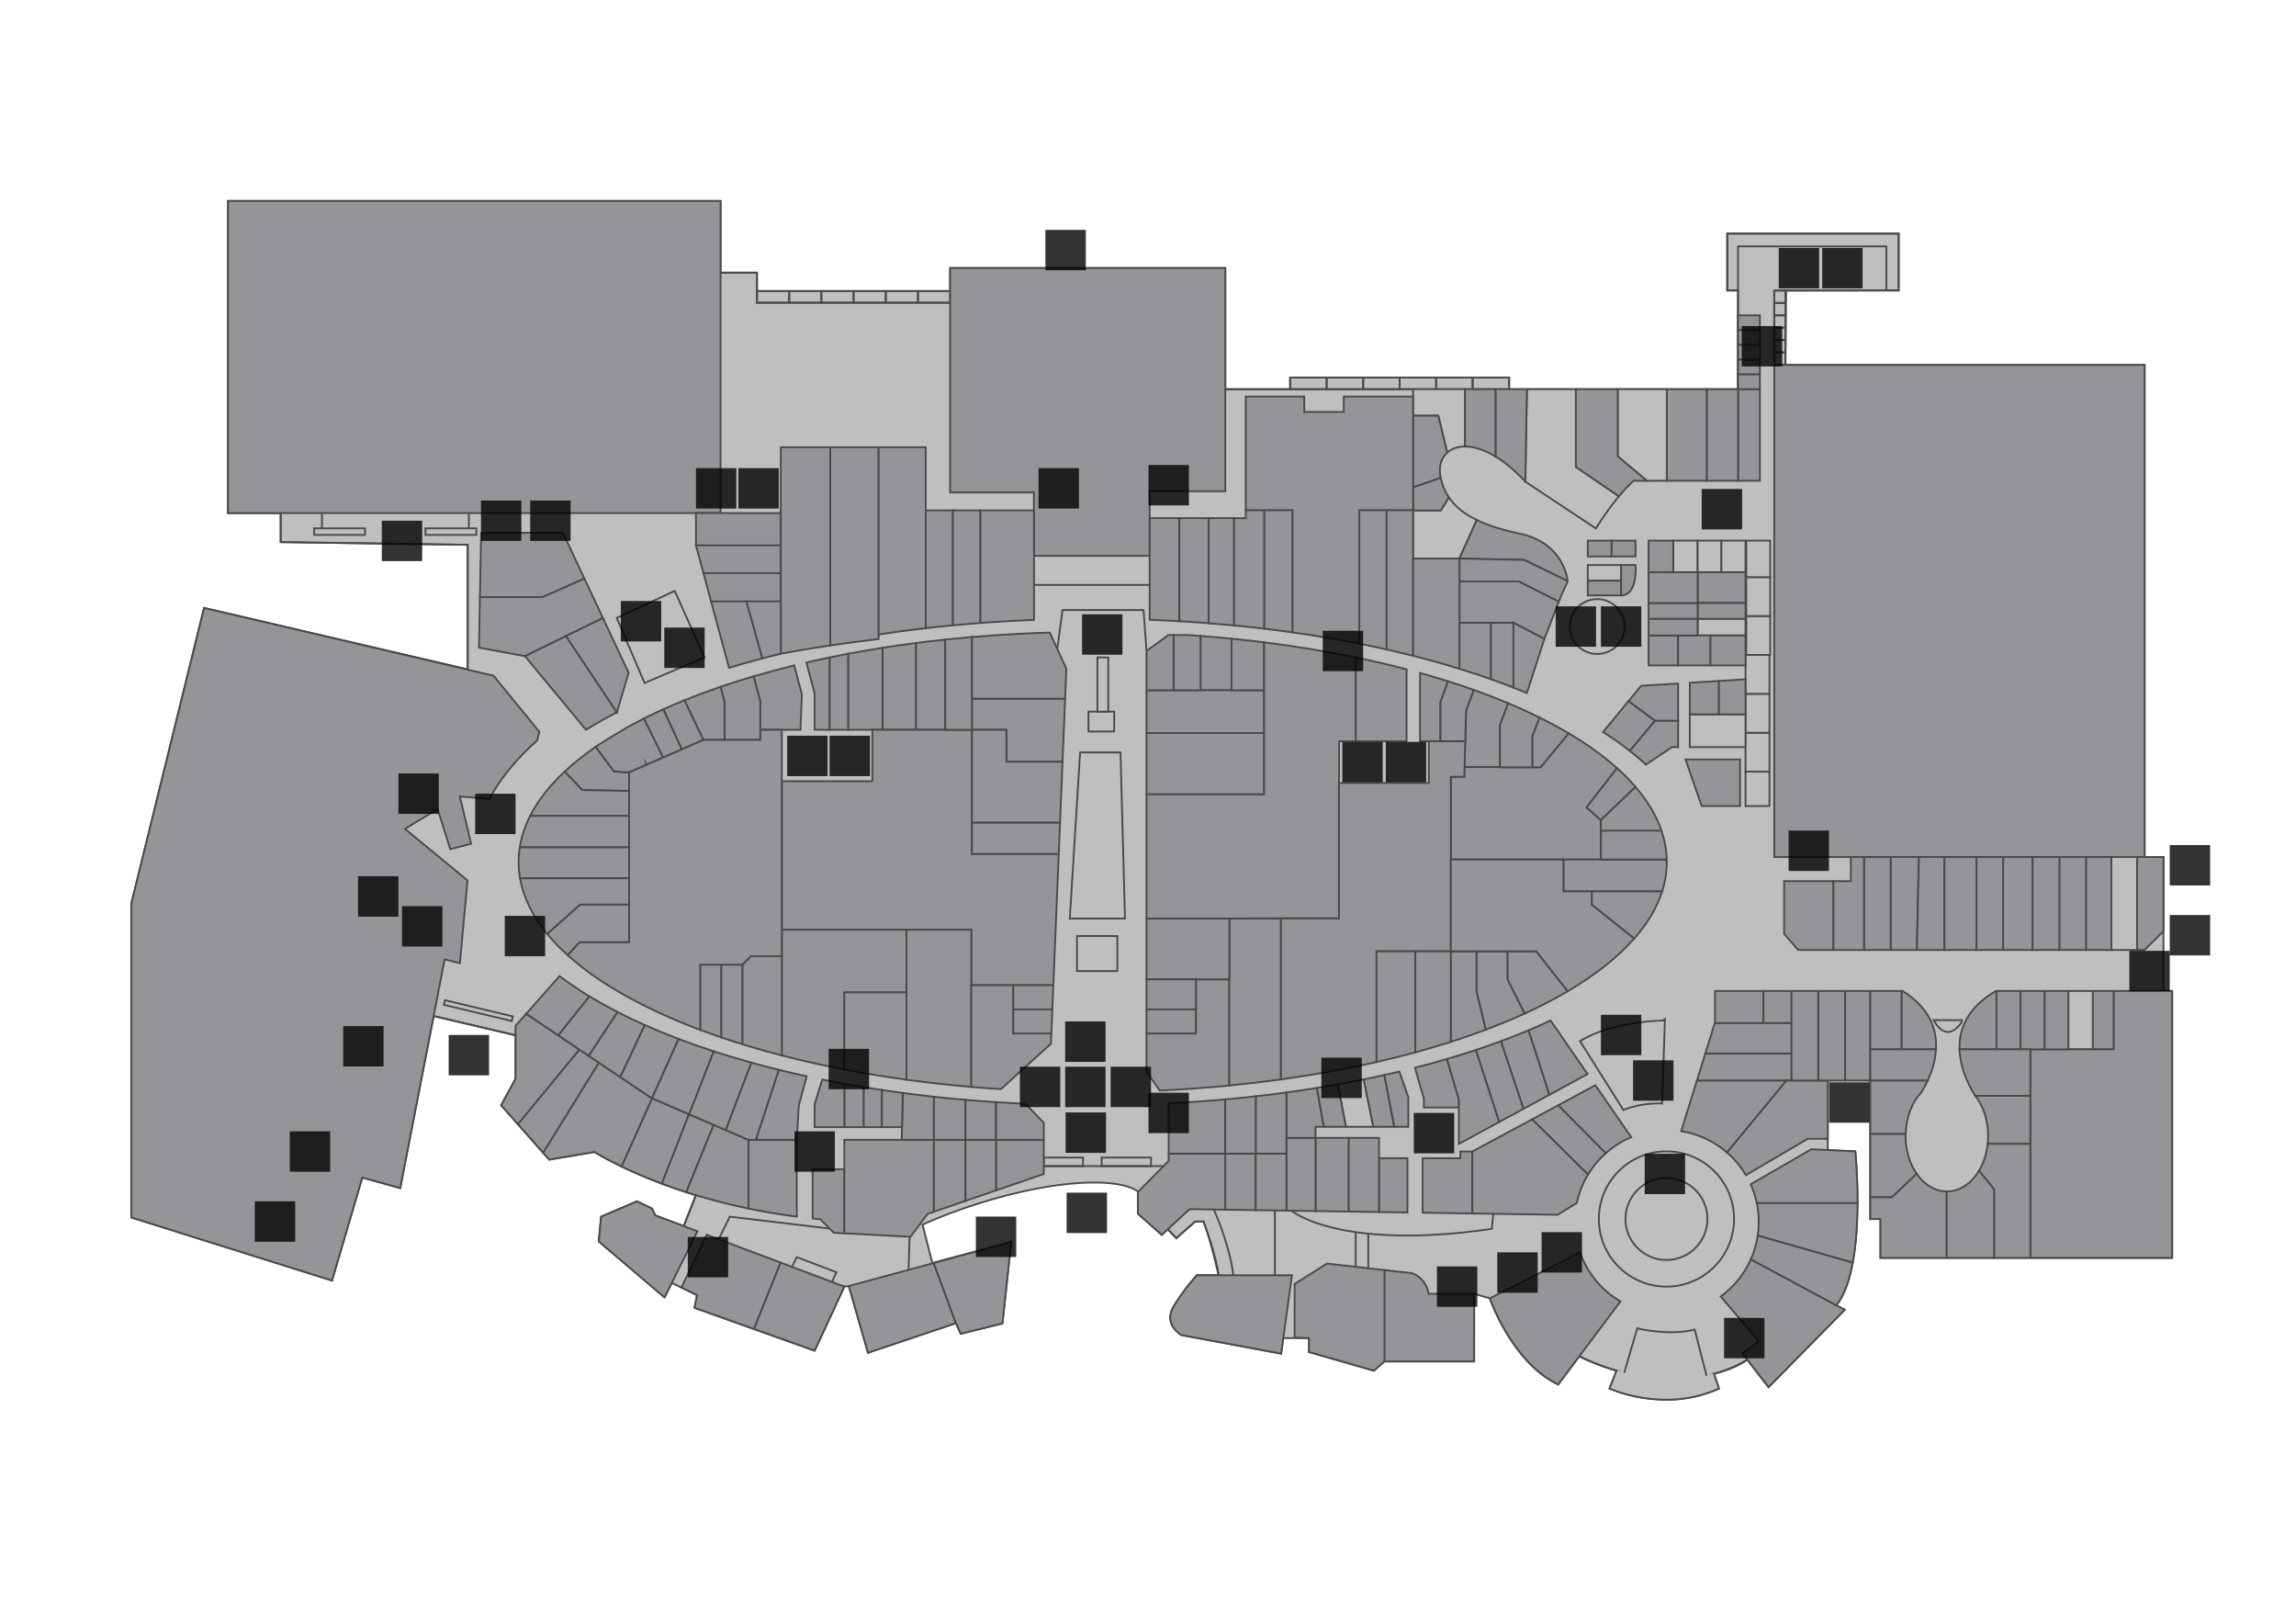 <?xml version="1.0" encoding="utf-8"?>
<!-- Generator: Adobe Illustrator 16.0.0, SVG Export Plug-In . SVG Version: 6.00 Build 0)  -->
<!DOCTYPE svg PUBLIC "-//W3C//DTD SVG 1.1//EN" "http://www.w3.org/Graphics/SVG/1.1/DTD/svg11.dtd">
<svg version="1.1" id="Layer_1" xmlns="http://www.w3.org/2000/svg" xmlns:xlink="http://www.w3.org/1999/xlink" x="0px" y="0px"
	 width="841.891px" height="595.281px" viewBox="0 0 841.891 595.281" enable-background="new 0 0 841.891 595.281"
	 xml:space="preserve">
<g id="background">
</g>
<g id="etc">
	<path fill="#BFBFBF" stroke="#494949" stroke-width="0.658" stroke-miterlimit="10" d="M793.299,363.307V314.21h-6.91V133.8
		H654.685l0.262-27.263l41.264-0.055V85.638h-62.86v20.844h3.949l-0.001,36.204h-83.925v-4.279h-80.306v4.279h-23.773V98.254h-100.9
		v8.448H277.57v-6.747h-13.356V73.681H83.609v114.423h19.309v10.641l68.565,0.987v45.652l-96.65-22.503l-26.658,108.28V446.35
		l73.559,23.121l11.106-37.767l13.905,3.867L159,372.5l30.036,7.063v15.94l-5.267,9.709l6.156,6.964l9.215,10.418l0,0v0.001
		l2.236,2.531l16.621-2.798c0,0,3.43,2.212,9.896,5.332c3.869,1.865,8.813,4.054,14.793,6.296c2.769,1.038,5.754,2.088,8.95,3.118
		l0,0l0,0h0.001c1.143,0.369,2.322,0.731,3.518,1.098l0.008,0.006l-4.464,11.336l-10.431-3.929l-1.186-2.5l-5.51-2.664
		l-13.165,5.636l-0.85,9.073l24.18,20.438l2.593-5.231l9.267,4.485l-0.931,4.642l44.045,15.707l10.888-23.476l1.646-0.222
		l7.021,24.468l32.253-10.86l1.757,3.894l15.304-3.782l3.209-29.867l-28.92,7.713l-3.58-14.049
		c12.098-5.571,34.487-13.182,54.32-15.03s24.612,2.893,24.612,2.893v8.079l8.774,7.786l2.196-2.026l3.15,3.233l6.905-6.088h3.05
		c2.797,7.192,5.516,19.694,5.516,19.694h-7.928c0,0-4.111,4.274-8.395,11.188c-4.277,6.909,2.742,10.75,2.742,10.75l14.15,2.635
		l0.001,0.003l0,0l0,0l22.383,4.166l0.781-5.701h9.42v5.101l23.807,6.845l3.84-3.388h32.912V474.33l5.76,1.646
		c0,0,0,0.388,0.755,1.978c2.345,5.797,10.235,22.842,24.303,29.621l7.742-10.328c4.752,2.313,9.313,4.024,13.661,5.282
		l-2.577,6.523c0,0,19.967,9.217,40.125,0l-1.816-5.384l0,0c8.419-2.047,12.208-5.173,12.211-5.175l7.791,10.062l27.92-28.356
		l-3.041-1.636c2.947-3.715,4.818-9.354,5.992-15.646h-0.001c1.309-7.04,1.729-14.894,1.761-21.826v-0.002
		c0.045-10.569-0.813-18.979-0.813-18.979l-10.092-0.482l-0.003-25.482h15.578v50.762h3.729v14.263H796.48v-97.856L793.299,363.307z
		"/>
	<circle fill="#BFBFBF" stroke="#494949" stroke-width="0.658" stroke-miterlimit="10" cx="611.052" cy="446.902" r="24.793"/>
	<circle fill="#BFBFBF" stroke="#494949" stroke-width="0.658" stroke-miterlimit="10" cx="611.052" cy="446.903" r="15.029"/>
	<path fill="#BFBFBF" stroke="#494949" stroke-width="0.658" stroke-miterlimit="10" d="M579.37,381.701l15.883,25.238
		c0,0,5.988-2.715,14.229-2.385l0.994-30.423C610.474,374.136,591.302,374.148,579.37,381.701z"/>
	<circle fill="#BFBFBF" stroke="#494949" stroke-width="0.658" stroke-miterlimit="10" cx="585.657" cy="229.701" r="10.062"/>
	<path fill="none" stroke="#494949" stroke-width="0.658" stroke-miterlimit="10" d="M579.094,497.24
		c0,0,33.51,17.953,61.604,1.252"/>
	<path fill="#BFBFBF" stroke="#494949" stroke-width="0.658" stroke-miterlimit="10" d="M592.76,502.511l-2.582,6.539
		c0,0,19.967,9.217,40.125,0l-1.816-5.384"/>
	<path fill="#BFBFBF" stroke="#494949" stroke-width="0.658" stroke-miterlimit="10" d="M595.566,503.269l4.783-16.271
		c0,0,11.563,2.879,21.063,0.451l4.339,16.888"/>
	<path fill="none" stroke="#494949" stroke-width="0.658" stroke-miterlimit="10" d="M473.724,443.997
		c0,0,17.664,14.645,73.285,6.522l0.547-5.521"/>
	
		<line fill="none" stroke="#494949" stroke-width="0.658" stroke-miterlimit="10" x1="497.109" y1="451.72" x2="497.109" y2="464.435"/>
	
		<line fill="none" stroke="#494949" stroke-width="0.658" stroke-miterlimit="10" x1="501.71" y1="452.288" x2="501.71" y2="464.956"/>
	
		<line fill="none" stroke="#494949" stroke-width="0.658" stroke-miterlimit="10" x1="467.47" y1="443.763" x2="467.47" y2="467.527"/>
	<path fill="none" stroke="#494949" stroke-width="0.658" stroke-miterlimit="10" d="M428.197,450.685l3.15,3.235l6.906-6.088
		h3.049c0,0,4.938,13.058,5.516,19.693"/>
	<path fill="none" stroke="#494949" stroke-width="0.658" stroke-miterlimit="10" d="M445.092,443.419
		c0,0,5.842,12.945,7.156,24.107"/>
	
		<line fill="none" stroke="#494949" stroke-width="0.658" stroke-miterlimit="10" x1="382.723" y1="427.511" x2="427.01" y2="427.511"/>
	
		<rect x="382.723" y="424.385" fill="none" stroke="#494949" stroke-width="0.658" stroke-miterlimit="10" width="14.397" height="3.127"/>
	
		<rect x="403.95" y="424.385" fill="none" stroke="#494949" stroke-width="0.658" stroke-miterlimit="10" width="18.103" height="3.127"/>
	
		<line fill="none" stroke="#494949" stroke-width="0.658" stroke-miterlimit="10" x1="333.156" y1="465.533" x2="333.517" y2="453.41"/>
	<polyline fill="none" stroke="#494949" stroke-width="0.658" stroke-miterlimit="10" points="290.419,464.47 292.16,460.888 
		306.696,466.429 305.061,469.986 	"/>
	<polyline fill="none" stroke="#494949" stroke-width="0.658" stroke-miterlimit="10" points="263.51,454.335 267.613,446.056 
		304.157,450.398 	"/>
	
		<line fill="none" stroke="#494949" stroke-width="0.658" stroke-miterlimit="10" x1="250.702" y1="449.513" x2="255.166" y2="438.177"/>
	
		<line fill="none" stroke="#494949" stroke-width="0.658" stroke-miterlimit="10" x1="159" y1="372.503" x2="189.036" y2="379.563"/>
	
		<rect x="162.642" y="369.752" transform="matrix(-0.973 -0.232 0.232 -0.973 260.121 771.824)" fill="none" stroke="#494949" stroke-width="0.658" stroke-miterlimit="10" width="25.569" height="1.742"/>
	<polygon fill="#BFBFBF" stroke="#494949" stroke-width="0.658" stroke-miterlimit="10" points="226.145,226.574 236.36,250.392 
		258.314,241.021 247.419,216.627 	"/>
	<polyline fill="none" stroke="#494949" stroke-width="0.658" stroke-miterlimit="10" points="102.917,188.104 102.917,198.745 
		171.483,199.732 171.483,245.385 	"/>
	
		<rect x="115.204" y="193.699" fill="none" stroke="#494949" stroke-width="0.658" stroke-miterlimit="10" width="18.649" height="2.414"/>
	
		<rect x="156.015" y="193.699" fill="none" stroke="#494949" stroke-width="0.658" stroke-miterlimit="10" width="18.649" height="2.414"/>
	
		<line fill="none" stroke="#494949" stroke-width="0.658" stroke-miterlimit="10" x1="171.922" y1="193.699" x2="171.922" y2="188.104"/>
	
		<line fill="none" stroke="#494949" stroke-width="0.658" stroke-miterlimit="10" x1="118.056" y1="193.699" x2="118.056" y2="188.104"/>
	<polyline fill="none" stroke="#494949" stroke-width="0.658" stroke-miterlimit="10" points="264.211,99.955 277.569,99.955 
		277.569,110.98 348.392,110.98 	"/>
	
		<rect x="277.569" y="106.702" fill="none" stroke="#494949" stroke-width="0.658" stroke-miterlimit="10" width="11.804" height="4.278"/>
	
		<rect x="289.373" y="106.702" fill="none" stroke="#494949" stroke-width="0.658" stroke-miterlimit="10" width="11.806" height="4.278"/>
	
		<rect x="301.177" y="106.702" fill="none" stroke="#494949" stroke-width="0.658" stroke-miterlimit="10" width="11.806" height="4.278"/>
	
		<rect x="312.98" y="106.702" fill="none" stroke="#494949" stroke-width="0.658" stroke-miterlimit="10" width="11.803" height="4.278"/>
	
		<rect x="324.783" y="106.702" fill="none" stroke="#494949" stroke-width="0.658" stroke-miterlimit="10" width="11.807" height="4.278"/>
	
		<rect x="336.589" y="106.702" fill="none" stroke="#494949" stroke-width="0.658" stroke-miterlimit="10" width="11.803" height="4.278"/>
	
		<rect x="473.066" y="138.407" fill="none" stroke="#494949" stroke-width="0.658" stroke-miterlimit="10" width="13.383" height="4.279"/>
	
		<rect x="486.448" y="138.407" fill="none" stroke="#494949" stroke-width="0.658" stroke-miterlimit="10" width="13.389" height="4.279"/>
	
		<rect x="499.835" y="138.407" fill="none" stroke="#494949" stroke-width="0.658" stroke-miterlimit="10" width="13.384" height="4.279"/>
	
		<rect x="513.219" y="138.407" fill="none" stroke="#494949" stroke-width="0.658" stroke-miterlimit="10" width="13.383" height="4.279"/>
	
		<rect x="526.601" y="138.407" fill="none" stroke="#494949" stroke-width="0.658" stroke-miterlimit="10" width="13.389" height="4.279"/>
	
		<rect x="539.988" y="138.407" fill="none" stroke="#494949" stroke-width="0.658" stroke-miterlimit="10" width="13.383" height="4.279"/>
	
		<rect x="650.57" y="106.537" fill="none" stroke="#494949" stroke-width="0.658" stroke-miterlimit="10" width="4.113" height="4.535"/>
	
		<rect x="650.57" y="111.072" fill="none" stroke="#494949" stroke-width="0.658" stroke-miterlimit="10" width="4.113" height="4.534"/>
	
		<rect x="650.57" y="115.606" fill="none" stroke="#494949" stroke-width="0.658" stroke-miterlimit="10" width="4.113" height="4.534"/>
	
		<rect x="650.57" y="120.141" fill="none" stroke="#494949" stroke-width="0.658" stroke-miterlimit="10" width="4.113" height="4.535"/>
	
		<rect x="650.57" y="124.677" fill="none" stroke="#494949" stroke-width="0.658" stroke-miterlimit="10" width="4.113" height="4.534"/>
	
		<rect x="650.57" y="129.21" fill="none" stroke="#494949" stroke-width="0.658" stroke-miterlimit="10" width="4.113" height="4.534"/>
	
		<line fill="none" stroke="#494949" stroke-width="0.658" stroke-miterlimit="10" x1="518.156" y1="142.686" x2="449.291" y2="142.686"/>
	<path fill="none" stroke="#494949" stroke-width="0.658" stroke-miterlimit="10" d="M637.297,106.482"/>
	<polyline fill="none" stroke="#494949" stroke-width="0.658" stroke-miterlimit="10" points="637.297,106.482 633.347,106.482 
		633.347,85.638 696.207,85.638 696.207,106.482 650.573,106.482 	"/>
	<polyline fill="none" stroke="#494949" stroke-width="0.658" stroke-miterlimit="10" points="637.297,142.686 637.297,106.482 
		637.297,90.328 691.683,90.328 691.683,106.537 	"/>
	
		<line fill="none" stroke="#494949" stroke-width="0.658" stroke-miterlimit="10" x1="650.57" y1="133.8" x2="650.57" y2="106.482"/>
	
		<rect x="394.9" y="343.174" fill="#BFBFBF" stroke="#494949" stroke-width="0.658" stroke-miterlimit="10" width="14.813" height="12.836"/>
	<polygon fill="#BFBFBF" stroke="#494949" stroke-width="0.658" stroke-miterlimit="10" points="392.267,336.755 412.509,336.755 
		410.862,275.869 396.052,275.869 	"/>
	
		<rect x="399.123" y="260.894" fill="#BFBFBF" stroke="#494949" stroke-width="0.658" stroke-miterlimit="10" width="9.437" height="7.296"/>
	
		<rect x="402.388" y="241.017" fill="#BFBFBF" stroke="#494949" stroke-width="0.658" stroke-miterlimit="10" width="3.979" height="19.877"/>
	<polyline fill="none" stroke="#494949" stroke-width="0.658" stroke-miterlimit="10" points="387.685,237.916 389.606,223.648 
		419.311,223.648 420.406,238.659 	"/>
	
		<line fill="none" stroke="#494949" stroke-width="0.658" stroke-miterlimit="10" x1="379.144" y1="214.433" x2="421.558" y2="214.433"/>
	<path fill="#BFBFBF" stroke="#494949" stroke-width="0.658" stroke-miterlimit="10" d="M528.267,187.141L528.267,187.141h-10.109
		v17.64h16.978l6.363-14.144c-4.464-2.164-7.901-4.854-10.229-8.269L528.267,187.141L528.267,187.141z"/>
	<path fill="#BFBFBF" stroke="#494949" stroke-width="0.658" stroke-miterlimit="10" d="M518.156,142.686v9.705h9.222l0,0l0,0
		l3.28,13.533c1.588-1.42,3.82-2.231,6.537-2.226v-21.012H518.156z"/>
	
		<rect x="640.039" y="282.89" fill="#BFBFBF" stroke="#494949" stroke-width="0.658" stroke-miterlimit="10" width="8.776" height="12.617"/>
	
		<rect x="640.039" y="268.628" fill="#BFBFBF" stroke="#494949" stroke-width="0.658" stroke-miterlimit="10" width="8.776" height="14.262"/>
	
		<rect x="640.039" y="254.367" fill="#BFBFBF" stroke="#494949" stroke-width="0.658" stroke-miterlimit="10" width="8.776" height="14.262"/>
	
		<rect x="640.039" y="240.104" fill="#BFBFBF" stroke="#494949" stroke-width="0.658" stroke-miterlimit="10" width="8.776" height="14.263"/>
	
		<rect x="640.313" y="225.842" fill="#BFBFBF" stroke="#494949" stroke-width="0.658" stroke-miterlimit="10" width="8.776" height="14.263"/>
	
		<rect x="640.313" y="211.58" fill="#BFBFBF" stroke="#494949" stroke-width="0.658" stroke-miterlimit="10" width="8.776" height="14.262"/>
	
		<rect x="640.313" y="198.197" fill="#BFBFBF" stroke="#494949" stroke-width="0.658" stroke-miterlimit="10" width="8.776" height="13.383"/>
	<path fill="#BFBFBF" stroke="#494949" stroke-width="0.658" stroke-miterlimit="10" d="M708.99,374.001h10.752
		C719.741,374.001,714.531,383.725,708.99,374.001z"/>
	<path id="r1638" fill="#BFBFBF" stroke="#494949" stroke-width="0.658" stroke-miterlimit="10" d="M577.836,142.686h-17.934
		l-0.607,33.898l25.883,17.151c2.561-4.103,5.396-8.17,8.451-11.8l-15.794-10.728L577.836,142.686L577.836,142.686z"/>
	
		<rect id="r1648" x="613.517" y="198.197" fill="#BFBFBF" stroke="#494949" stroke-width="0.658" stroke-miterlimit="10" width="8.973" height="11.603"/>
	
		<rect id="r1650" x="622.486" y="198.197" fill="#BFBFBF" stroke="#494949" stroke-width="0.658" stroke-miterlimit="10" width="8.725" height="11.603"/>
	
		<rect id="r1652" x="631.207" y="198.197" fill="#BFBFBF" stroke="#494949" stroke-width="0.658" stroke-miterlimit="10" width="8.83" height="11.603"/>
	<polygon id="r1664" fill="#BFBFBF" stroke="#494949" stroke-width="0.658" stroke-miterlimit="10" points="622.486,232.973 
		627.135,232.973 640.039,232.973 640.039,226.83 622.486,226.83 	"/>
	
		<rect id="r1736" x="758.414" y="363.307" fill="#BFBFBF" stroke="#494949" stroke-width="0.658" stroke-miterlimit="10" width="8.995" height="21.395"/>
	<path fill="#BFBFBF" stroke="#494949" stroke-width="0.658" stroke-miterlimit="10" d="M490.532,397.549l2.994,15.563h10.037
		l-3.506-17.383C496.926,396.365,493.751,396.973,490.532,397.549z"/>
	
		<rect id="r1645-2" x="582.195" y="207.141" fill="#BFBFBF" stroke="#494949" stroke-width="0.658" stroke-miterlimit="10" width="12.234" height="5.75"/>
	<polygon id="r1638" fill="#BFBFBF" stroke="#494949" stroke-width="0.658" stroke-miterlimit="10" points="593.195,142.686 
		593.195,167.315 603.866,176.257 611.185,176.257 611.185,142.686 	"/>
	<polygon id="r1676" fill="#BFBFBF" stroke="#494949" stroke-width="0.658" stroke-miterlimit="10" points="619.607,261.882 
		619.607,273.894 640.039,273.894 640.039,261.882 630.302,261.882 	"/>
	
		<rect id="r1744" x="774.21" y="314.21" fill="#BFBFBF" stroke="#494949" stroke-width="0.658" stroke-miterlimit="10" width="9.435" height="34.063"/>
</g>
<g id="rooms">
	
		<rect id="big-c" x="650.57" y="133.8" fill="#939598" stroke="#494949" stroke-width="0.658" stroke-miterlimit="10" width="135.816" height="180.411"/>
	
		<rect id="homepro" x="83.609" y="73.681" fill="#939598" stroke="#494949" stroke-width="0.658" stroke-miterlimit="10" width="180.604" height="114.423"/>
	<path id="ikea" fill="#939598" stroke="#494949" stroke-width="0.658" stroke-miterlimit="10" d="M196.971,271.446l0.786-3.146
		l-16.784-20.57L74.832,222.882l-26.658,108.28V446.35l73.559,23.121l11.106-37.767l13.905,3.867l16.292-83.847l5.595,1.397
		l2.798-30.358l-22.956-18.896l12.013-7.269l4.608,14.728l7.651-1.977l-4.114-17.359l10.775,0.938
		C183.44,285.404,189.374,278.208,196.971,271.446z"/>
	<polygon id="robinson" fill="#939598" stroke="#494949" stroke-width="0.658" stroke-miterlimit="10" points="348.392,98.254 
		449.291,98.254 449.291,180.095 421.558,180.095 421.558,203.792 379.109,203.792 379.109,180.534 348.392,180.534 	"/>
	<polygon id="r1628" fill="#939598" stroke="#494949" stroke-width="0.658" stroke-miterlimit="10" points="556.991,213.172 
		535.159,213.172 535.159,228.311 554.935,228.311 566.288,234.235 571.595,220.536 	"/>
	<path id="r1636" fill="#939598" stroke="#494949" stroke-width="0.658" stroke-miterlimit="10" d="M593.195,142.686h-15.357
		v28.522l15.793,10.728c1.729-2.06,3.525-3.98,5.383-5.68h4.854l-10.672-8.941V142.686L593.195,142.686z"/>
	<path id="r1632-5" fill="#939598" stroke="#494949" stroke-width="0.658" stroke-miterlimit="10" d="M518.156,178.634v8.506
		h10.109l3.001-4.773c-1.44-2.115-2.449-4.512-3.012-7.234L518.156,178.634z"/>
	<path id="r1632-6" fill="#939598" stroke="#494949" stroke-width="0.658" stroke-miterlimit="10" d="M518.156,152.391v26.244
		l10.101-3.501c-0.019-0.083-0.043-0.159-0.061-0.242c-0.734-3.782,0.229-6.971,2.462-8.967l-3.28-13.533L518.156,152.391
		L518.156,152.391z"/>
	<path id="r1632-8" fill="#939598" stroke="#494949" stroke-width="0.658" stroke-miterlimit="10" d="M537.195,142.686v21.012
		c3.17,0.006,7.002,1.134,11.25,3.719v-24.731H537.195L537.195,142.686z"/>
	<path id="r1632-9" fill="#939598" stroke="#494949" stroke-width="0.658" stroke-miterlimit="10" d="M548.445,142.686v24.731
		c3.394,2.065,7.051,5.059,10.851,9.167h0.001l0.607-33.898H548.445z"/>
	<path id="r1632-1-3" fill="#939598" stroke="#494949" stroke-width="0.658" stroke-miterlimit="10" d="M574.84,213.065
		c0,0-1.026-13.924-17.586-17.424c-6.153-1.301-11.433-2.908-15.758-5.004l-6.363,14.144h0.026l23.727,0.494L574.84,213.065
		c0.004-0.006,0.008-0.015,0.012-0.021L574.84,213.065z"/>
	<path id="r1630" fill="#939598" stroke="#494949" stroke-width="0.658" stroke-miterlimit="10" d="M535.159,204.779v8.394h21.832
		l14.604,7.363c0,0,1.162-2.963,3.244-7.471l-15.957-7.792L535.159,204.779z"/>
	
		<rect id="r1640" x="611.185" y="142.686" fill="#939598" stroke="#494949" stroke-width="0.658" stroke-miterlimit="10" width="14.701" height="33.57"/>
	<polygon id="r1644-1-3" fill="#939598" stroke="#494949" stroke-width="0.658" stroke-miterlimit="10" points="637.297,142.686 
		637.297,152.449 637.297,152.45 637.297,161.007 637.297,176.257 645.307,176.257 645.307,161.007 645.307,152.45 645.307,152.449 
		645.307,142.686 	"/>
	
		<rect id="r1642" x="625.886" y="142.686" fill="#939598" stroke="#494949" stroke-width="0.658" stroke-miterlimit="10" width="11.409" height="33.57"/>
	<polygon id="r1668" fill="#939598" stroke="#494949" stroke-width="0.658" stroke-miterlimit="10" points="615.327,264.268 
		615.327,250.586 601.75,251.432 597.131,257.043 606.854,264.268 	"/>
	<polygon id="r1678" fill="#939598" stroke="#494949" stroke-width="0.658" stroke-miterlimit="10" points="630.302,261.882 
		630.302,249.652 619.607,250.32 619.607,261.882 	"/>
	<polygon id="r1680" fill="#939598" stroke="#494949" stroke-width="0.658" stroke-miterlimit="10" points="630.302,249.652 
		630.302,261.882 640.039,261.882 640.039,249.045 	"/>
	<polygon id="r1674" fill="#939598" stroke="#494949" stroke-width="0.658" stroke-miterlimit="10" points="618.041,278.419 
		638.036,278.419 638.036,295.508 623.967,295.508 	"/>
	
		<rect id="r1646" x="604.495" y="198.197" fill="#939598" stroke="#494949" stroke-width="0.658" stroke-miterlimit="10" width="9.021" height="11.603"/>
	<polygon id="r1666-1667" fill="#939598" stroke="#494949" stroke-width="0.658" stroke-miterlimit="10" points="631.207,209.799 
		622.486,209.799 622.486,215.476 622.486,221.071 640.039,221.071 640.039,215.476 640.039,209.799 	"/>
	
		<rect id="r1663" x="627.135" y="232.973" fill="#939598" stroke="#494949" stroke-width="0.658" stroke-miterlimit="10" width="12.902" height="10.972"/>
	
		<rect id="r1665" x="622.486" y="221.07" fill="#939598" stroke="#494949" stroke-width="0.658" stroke-miterlimit="10" width="17.554" height="5.76"/>
	
		<rect id="r1661" x="604.495" y="232.973" fill="#939598" stroke="#494949" stroke-width="0.658" stroke-miterlimit="10" width="10.832" height="10.972"/>
	<polygon id="r1662" fill="#939598" stroke="#494949" stroke-width="0.658" stroke-miterlimit="10" points="622.486,232.973 
		615.822,232.973 615.327,232.973 615.327,243.944 627.135,243.944 627.135,232.973 	"/>
	<polygon id="r1660" fill="#939598" stroke="#494949" stroke-width="0.658" stroke-miterlimit="10" points="615.822,232.973 
		622.486,232.973 622.486,226.83 604.495,226.83 604.495,232.973 615.327,232.973 	"/>
	
		<rect id="r1658" x="604.495" y="221.07" fill="#939598" stroke="#494949" stroke-width="0.658" stroke-miterlimit="10" width="17.99" height="5.76"/>
	
		<rect id="r1530" x="255.189" y="188.104" fill="#939598" stroke="#494949" stroke-width="0.658" stroke-miterlimit="10" width="31.103" height="11.848"/>
	<polygon id="r1528" fill="#939598" stroke="#494949" stroke-width="0.658" stroke-miterlimit="10" points="286.291,199.952 
		255.189,199.952 257.939,210.127 286.291,210.127 	"/>
	<polygon id="r1526" fill="#939598" stroke="#494949" stroke-width="0.658" stroke-miterlimit="10" points="257.939,210.127 
		260.741,220.495 273.743,220.495 286.291,220.495 286.291,210.127 	"/>
	<polygon id="r1534" fill="#939598" stroke="#494949" stroke-width="0.658" stroke-miterlimit="10" points="214.286,212.11 
		206.397,195.317 176.42,195.317 175.974,218.931 198.992,218.931 	"/>
	<polygon id="r1536" fill="#939598" stroke="#494949" stroke-width="0.658" stroke-miterlimit="10" points="214.286,212.11 
		198.992,218.931 175.974,218.931 175.625,237.444 192.492,240.571 221.082,226.574 	"/>
	<polygon id="r1538-1540" fill="#939598" stroke="#494949" stroke-width="0.658" stroke-miterlimit="10" points="227.954,241.203 
		221.082,226.574 207.485,233.231 216.786,247.159 226.19,261.24 230.505,246.633 	"/>
	<polygon id="r1131" fill="#939598" stroke="#494949" stroke-width="0.658" stroke-miterlimit="10" points="192.938,371.674 
		189.036,376.085 189.036,395.503 183.77,405.212 189.927,412.176 212.474,384.811 	"/>
	<path id="r1120" fill="#939598" stroke="#494949" stroke-width="0.658" stroke-miterlimit="10" d="M297.975,428.689v18.032
		c0.934,0.101,1.854,0.199,2.8,0.285l4.938,4.938l3.896,0.205v-23.466L297.975,428.689L297.975,428.689z"/>
	<polygon id="r1116" fill="#939598" stroke="#494949" stroke-width="0.658" stroke-miterlimit="10" points="342.406,417.885 
		342.406,444.247 354.034,440.255 354.034,417.885 	"/>
	<polygon id="r1112" fill="#939598" stroke="#494949" stroke-width="0.658" stroke-miterlimit="10" points="382.723,417.885 
		365.226,417.885 365.226,436.417 382.723,430.41 	"/>
	<polygon id="r1114" fill="#939598" stroke="#494949" stroke-width="0.658" stroke-miterlimit="10" points="354.034,417.885 
		354.034,440.255 365.226,436.417 365.226,417.885 	"/>
	<polygon id="r1117-1119" fill="#939598" stroke="#494949" stroke-width="0.658" stroke-miterlimit="10" points="330.644,417.885 
		319.916,417.885 309.603,417.885 309.603,428.689 309.603,452.152 319.916,452.697 329.845,453.219 333.849,453.429 
		340.102,445.038 342.406,444.247 342.406,417.885 	"/>
	<path id="r1126" fill="#939598" stroke="#494949" stroke-width="0.658" stroke-miterlimit="10" d="M239.087,402.662l-11.19,24.998
		c3.869,1.865,8.813,4.054,14.793,6.296l9.958-25.456L239.087,402.662z"/>
	<path id="r1128" fill="#939598" stroke="#494949" stroke-width="0.658" stroke-miterlimit="10" d="M238.897,402.58l-11.438-7.689
		l-7.896-5.313l-20.422,33.017l2.236,2.531l16.621-2.798c0,0,3.43,2.212,9.897,5.332l11.19-24.998L238.897,402.58z"/>
	<polygon id="r1130" fill="#939598" stroke="#494949" stroke-width="0.658" stroke-miterlimit="10" points="215.852,387.082 
		215.852,387.082 215.852,387.082 212.474,384.811 189.927,412.176 199.141,422.594 219.563,389.578 	"/>
	<path id="r1124" fill="#939598" stroke="#494949" stroke-width="0.658" stroke-miterlimit="10" d="M252.647,408.5l-9.958,25.456
		c2.769,1.038,5.754,2.088,8.95,3.118l10.042-24.686L252.647,408.5z"/>
	<path id="r1122" fill="#939598" stroke="#494949" stroke-width="0.658" stroke-miterlimit="10" d="M277.158,417.885h-2.716v25.2
		c5.545,1.154,11.459,2.166,17.718,2.972v-28.172H277.158z"/>
	<path id="r1123" fill="#939598" stroke="#494949" stroke-width="0.658" stroke-miterlimit="10" d="M266.137,414.309
		L266.137,414.309L266.137,414.309l-4.455-1.92l-10.042,24.688c6.696,2.162,14.324,4.25,22.803,6.015v-25.202L266.137,414.309z"/>
	<polygon id="r1108" fill="#939598" stroke="#494949" stroke-width="0.658" stroke-miterlimit="10" points="311.251,471.476 
		318.271,495.941 350.524,485.081 342.359,463.035 	"/>
	<polygon id="r1110" fill="#939598" stroke="#494949" stroke-width="0.658" stroke-miterlimit="10" points="356.561,459.181 
		342.359,463.035 348.934,480.788 350.524,485.081 352.279,488.974 367.582,485.189 370.791,455.322 	"/>
	<polygon id="r1106" fill="#939598" stroke="#494949" stroke-width="0.658" stroke-miterlimit="10" points="309.603,471.695 
		286.19,462.878 276.415,487.219 298.716,495.171 	"/>
	<polygon id="r1102" fill="#939598" stroke="#494949" stroke-width="0.658" stroke-miterlimit="10" points="240.272,445.585 
		239.087,443.085 238.708,442.902 233.577,440.421 220.412,446.056 219.563,455.13 230.465,464.435 243.341,475.426 
		243.743,475.568 255.717,451.402 	"/>
	<polygon id="r1104" fill="#939598" stroke="#494949" stroke-width="0.658" stroke-miterlimit="10" points="259.095,452.674 
		249.882,472.023 255.601,474.822 254.671,479.464 276.415,487.219 286.19,462.878 	"/>
	<polygon id="r1232" fill="#939598" stroke="#494949" stroke-width="0.658" stroke-miterlimit="10" points="505.648,424.63 
		505.648,444.355 516.07,444.513 516.07,424.63 	"/>
	<polygon id="r1234" fill="#939598" stroke="#494949" stroke-width="0.658" stroke-miterlimit="10" points="482.39,417.169 
		482.39,443.997 494.568,444.183 494.568,417.169 	"/>
	<polygon id="r1233" fill="#939598" stroke="#494949" stroke-width="0.658" stroke-miterlimit="10" points="505.648,417.169 
		494.568,417.169 494.568,444.183 505.648,444.355 505.648,424.63 	"/>
	<polygon id="r1230" fill="#939598" stroke="#494949" stroke-width="0.658" stroke-miterlimit="10" points="535.488,422.165 
		535.488,424.63 521.666,424.63 521.666,444.601 539.875,444.883 539.875,422.165 	"/>
	<polygon id="r1237" fill="#939598" stroke="#494949" stroke-width="0.658" stroke-miterlimit="10" points="449.26,422.931 
		449.26,443.484 460.45,443.656 460.45,422.931 	"/>
	<polygon id="r1238-1239" fill="#939598" stroke="#494949" stroke-width="0.658" stroke-miterlimit="10" points="428.525,422.931 
		428.525,425.619 417.225,437.029 417.225,444.927 426.001,452.714 436.204,443.281 449.26,443.484 449.26,422.931 	"/>
	<polygon id="r1235" fill="#939598" stroke="#494949" stroke-width="0.658" stroke-miterlimit="10" points="471.695,417.169 
		471.695,422.931 471.695,443.831 482.39,443.997 482.39,417.169 	"/>
	<polygon id="r1236" fill="#939598" stroke="#494949" stroke-width="0.658" stroke-miterlimit="10" points="460.45,422.931 
		460.45,443.656 471.695,443.831 471.695,422.931 	"/>
	<polygon id="r1220" fill="#939598" stroke="#494949" stroke-width="0.658" stroke-miterlimit="10" points="656.935,396.143 
		656.935,386.232 625.304,386.232 622.224,396.143 655.068,396.143 	"/>
	<path id="r1226" fill="#939598" stroke="#494949" stroke-width="0.658" stroke-miterlimit="10" d="M598.131,416.898
		l-13.156-19.021l-13.623,7.336l17.432,17.593C591.531,420.355,594.683,418.348,598.131,416.898z"/>
	<path id="r1228-1229" fill="#939598" stroke="#494949" stroke-width="0.658" stroke-miterlimit="10" d="M561.838,410.337
		l-21.962,11.826v22.72l31.269,0.481l7.049-4.354c0.789-3.742,2.193-7.256,4.109-10.428L561.838,410.337z"/>
	<path id="r1227" fill="#939598" stroke="#494949" stroke-width="0.658" stroke-miterlimit="10" d="M588.779,422.804
		l-17.432-17.593l-9.515,5.125l20.468,20.246C584.063,427.671,586.25,425.052,588.779,422.804z"/>
	<path id="r1208-1209" fill="#939598" stroke="#494949" stroke-width="0.658" stroke-miterlimit="10" d="M579.354,459.133
		l-33.06,16.842c0,0,7.982,23.367,25.057,31.599l22.828-30.453C587.323,473.103,582.013,466.742,579.354,459.133z"/>
	<path id="r1210" fill="#939598" stroke="#494949" stroke-width="0.658" stroke-miterlimit="10" d="M641.998,461.689
		c-2.433,5.463-6.271,10.153-11.058,13.627l13.961,16.396l-6.018,4.442l9.602,12.396l27.92-28.356l-3.041-1.638l-21.053-11.321
		L641.998,461.689z"/>
	<path id="r1214" fill="#939598" stroke="#494949" stroke-width="0.658" stroke-miterlimit="10" d="M681.116,441.087
		c0.045-10.569-0.813-18.979-0.813-18.979l-16.127-0.771l-22.236,12.839c0.984,2.188,1.752,4.5,2.254,6.91L681.116,441.087
		L681.116,441.087z"/>
	<path id="r1212" fill="#939598" stroke="#494949" stroke-width="0.658" stroke-miterlimit="10" d="M644.902,447.999
		c0,1.696-0.129,3.364-0.369,4.995l34.822,9.925c1.31-7.041,1.729-14.896,1.762-21.83h-36.928
		C644.656,443.318,644.902,445.628,644.902,447.999z"/>
	<path id="r1211" fill="#939598" stroke="#494949" stroke-width="0.658" stroke-miterlimit="10" d="M644.532,452.994
		c-0.455,3.054-1.32,5.968-2.534,8.695l10.313,5.549l21.053,11.319c2.947-3.713,4.818-9.353,5.992-15.646L644.532,452.994z"/>
	<path id="r1218" fill="#939598" stroke="#494949" stroke-width="0.658" stroke-miterlimit="10" d="M655.068,396.143H622.22
		l-5.766,18.549c6.365,1.002,12.135,3.789,16.789,7.823L655.068,396.143z"/>
	<path id="r1216" fill="#939598" stroke="#494949" stroke-width="0.658" stroke-miterlimit="10" d="M640.193,430.814l22.666-13.314
		h7.354v-21.355h-3.514h-9.764h-1.867l-21.816,26.372C635.986,424.886,638.335,427.683,640.193,430.814z"/>
	<polygon id="r1704" fill="#939598" stroke="#494949" stroke-width="0.658" stroke-miterlimit="10" points="666.698,363.307 
		666.698,396.143 670.21,396.143 676.572,396.143 676.572,363.307 	"/>
	<polygon id="r1221" fill="#939598" stroke="#494949" stroke-width="0.658" stroke-miterlimit="10" points="656.935,375.042 
		646.594,375.042 635.979,375.042 628.781,375.042 625.304,386.232 656.935,386.232 	"/>
	<polygon id="r1222-4-1224-1" fill="#939598" stroke="#494949" stroke-width="0.658" stroke-miterlimit="10" points="
		635.98,363.307 635.979,363.307 628.849,363.307 628.849,366.129 628.849,366.13 628.849,370.325 628.849,370.326 628.849,374.824 
		628.781,375.042 635.979,375.042 646.594,375.042 646.594,363.307 	"/>
	
		<rect id="r1224-2-4" x="646.594" y="363.307" fill="#939598" stroke="#494949" stroke-width="0.658" stroke-miterlimit="10" width="10.342" height="11.734"/>
	<polygon id="r1702" fill="#939598" stroke="#494949" stroke-width="0.658" stroke-miterlimit="10" points="656.935,386.232 
		656.935,396.143 666.698,396.143 666.698,363.307 656.935,363.307 656.935,375.042 	"/>
	<path id="r1728" fill="#939598" stroke="#494949" stroke-width="0.658" stroke-miterlimit="10" d="M718.51,384.699h13.572v-21.395
		h-0.223C721.142,369.546,718.284,377.57,718.51,384.699z"/>
	<polygon id="r1706" fill="#939598" stroke="#494949" stroke-width="0.658" stroke-miterlimit="10" points="685.786,363.307 
		676.572,363.307 676.572,396.143 685.786,396.143 685.786,384.699 	"/>
	
		<rect id="r1708" x="685.786" y="363.307" fill="#939598" stroke="#494949" stroke-width="0.658" stroke-miterlimit="10" width="11.521" height="21.395"/>
	<path id="r1710" fill="#939598" stroke="#494949" stroke-width="0.658" stroke-miterlimit="10" d="M709.892,384.699
		c0.408-7.045-2.117-15.057-12.262-21.395h-0.324v21.395H709.892z"/>
	
		<rect id="r1738" x="767.409" y="363.307" fill="#939598" stroke="#494949" stroke-width="0.658" stroke-miterlimit="10" width="7.68" height="21.395"/>
	<polygon id="r1740" fill="#939598" stroke="#494949" stroke-width="0.658" stroke-miterlimit="10" points="775.087,363.307 
		775.087,384.699 767.409,384.699 758.414,384.699 749.745,384.699 744.482,384.699 744.482,461.165 796.482,461.165 
		796.482,363.307 	"/>
	<polygon id="r1732" fill="#939598" stroke="#494949" stroke-width="0.658" stroke-miterlimit="10" points="744.482,384.699 
		749.745,384.699 749.745,363.307 740.859,363.307 740.859,384.699 	"/>
	
		<rect id="r1730" x="732.082" y="363.307" fill="#939598" stroke="#494949" stroke-width="0.658" stroke-miterlimit="10" width="8.775" height="21.395"/>
	
		<rect id="r1734" x="749.745" y="363.307" fill="#939598" stroke="#494949" stroke-width="0.658" stroke-miterlimit="10" width="8.669" height="21.395"/>
	<path id="r1712" fill="#939598" stroke="#494949" stroke-width="0.658" stroke-miterlimit="10" d="M709.892,384.699h-12.586
		h-11.521v11.443h21.063C708.232,393.154,709.636,389.126,709.892,384.699z"/>
	<path id="r1726" fill="#939598" stroke="#494949" stroke-width="0.658" stroke-miterlimit="10" d="M744.482,401.758v-17.06h-3.623
		h-8.773H718.51c0.27,8.532,4.934,15.75,5.824,17.06H744.482z"/>
	<path id="r1724" fill="#939598" stroke="#494949" stroke-width="0.658" stroke-miterlimit="10" d="M724.491,401.988
		c0,0-0.063-0.094-0.156-0.229h-0.037c2.898,3.702,4.715,8.921,4.715,14.72c0,0.982-0.066,1.941-0.17,2.891h15.643V401.76h-20.147
		C724.427,401.895,724.491,401.988,724.491,401.988z"/>
	<path id="r1722" fill="#939598" stroke="#494949" stroke-width="0.658" stroke-miterlimit="10" d="M744.482,419.365H728.84
		c-0.396,3.69-1.516,7.067-3.18,9.847l5.516,6.774v25.179h13.307L744.482,419.365L744.482,419.365z"/>
	<path id="r1720" fill="#939598" stroke="#494949" stroke-width="0.658" stroke-miterlimit="10" d="M725.666,429.21
		c-2.774,4.629-7.022,7.599-11.793,7.599c-0.048,0-0.093-0.011-0.14-0.011v24.365h17.441v-25.178L725.666,429.21z"/>
	<path id="r1716" fill="#939598" stroke="#494949" stroke-width="0.658" stroke-miterlimit="10" d="M702.804,430.318
		c-2.521-3.636-4.068-8.486-4.068-13.844c0-0.273,0.023-0.541,0.031-0.813h-12.979v23.285h7.953L702.804,430.318z"/>
	<path id="r1714" fill="#939598" stroke="#494949" stroke-width="0.658" stroke-miterlimit="10" d="M704.416,400.607
		c0.549-0.848,1.484-2.41,2.436-4.465h-21.063v19.52h12.979C698.948,409.576,701.104,404.177,704.416,400.607z"/>
	<path id="r1718" fill="#939598" stroke="#494949" stroke-width="0.658" stroke-miterlimit="10" d="M702.804,430.318l-9.063,8.629
		h-7.953v7.955h3.729v14.263h24.219V436.8C709.416,436.747,705.541,434.26,702.804,430.318z"/>
	<path id="r1602" fill="#939598" stroke="#494949" stroke-width="0.658" stroke-miterlimit="10" d="M432.469,189.969h-10.91v37.259
		c3.664,0.139,7.303,0.313,10.91,0.521V189.969z"/>
	<path id="r1604" fill="#939598" stroke="#494949" stroke-width="0.658" stroke-miterlimit="10" d="M443.17,228.479v-38.511
		h-10.701v37.78C436.064,227.959,439.631,228.202,443.17,228.479z"/>
	<path id="r1605" fill="#939598" stroke="#494949" stroke-width="0.658" stroke-miterlimit="10" d="M452.501,229.294v-39.325h-9.33
		v38.511C446.302,228.725,449.413,228.997,452.501,229.294z"/>
	<path id="r1612" fill="#939598" stroke="#494949" stroke-width="0.658" stroke-miterlimit="10" d="M473.97,187.008h-10.445v43.479
		c3.521,0.419,7.004,0.873,10.445,1.36V187.008z"/>
	<path id="r1616" fill="#939598" stroke="#494949" stroke-width="0.658" stroke-miterlimit="10" d="M498.409,187.008v48.974
		c3.396,0.675,6.741,1.384,10.035,2.125v-51.1L498.409,187.008L498.409,187.008z"/>
	<path id="r1618" fill="#939598" stroke="#494949" stroke-width="0.658" stroke-miterlimit="10" d="M508.445,187.008v51.1
		c3.29,0.741,6.526,1.515,9.711,2.32v-35.649v-17.771H508.445z"/>
	<path id="r1620" fill="#939598" stroke="#494949" stroke-width="0.658" stroke-miterlimit="10" d="M535.159,245.188v-16.876
		V204.78h-17.004v35.649C524.015,241.909,529.688,243.498,535.159,245.188z"/>
	<path id="r1622" fill="#939598" stroke="#494949" stroke-width="0.658" stroke-miterlimit="10" d="M546.706,249.009v-20.697
		h-11.547v16.876C539.116,246.41,542.969,247.683,546.706,249.009z"/>
	<path id="r1624" fill="#939598" stroke="#494949" stroke-width="0.658" stroke-miterlimit="10" d="M554.935,252.073v-23.762
		h-8.229v20.697C549.513,250.001,552.256,251.024,554.935,252.073z"/>
	<path id="r1626" fill="#939598" stroke="#494949" stroke-width="0.658" stroke-miterlimit="10" d="M559.854,254.061l6.438-19.826
		l-11.354-5.924v23.762C556.599,252.727,558.24,253.389,559.854,254.061z"/>
	<path id="r1670" fill="#939598" stroke="#494949" stroke-width="0.658" stroke-miterlimit="10" d="M606.854,264.268l-9.724-7.225
		l-9.336,11.336c3.521,2.24,6.805,4.547,9.824,6.914L606.854,264.268z"/>
	<path id="r1672" fill="#939598" stroke="#494949" stroke-width="0.658" stroke-miterlimit="10" d="M603.517,280.307l9.592-6.413
		h2.222v-9.626h-8.477l-9.229,11.025C599.715,276.936,601.676,278.608,603.517,280.307z"/>
	<path id="r1606" fill="#939598" stroke="#494949" stroke-width="0.658" stroke-miterlimit="10" d="M463.521,230.485v-43.479H456.8
		v2.962h-4.3v39.325C456.213,229.655,459.886,230.052,463.521,230.485z"/>
	<path id="r1614" fill="#939598" stroke="#494949" stroke-width="0.658" stroke-miterlimit="10" d="M473.97,187.008v44.838
		c8.393,1.187,16.547,2.568,24.438,4.137v-48.976h19.746v-41.635H492.73v5.65h-14.479v-5.65h-21.447v41.635h6.723L473.97,187.008
		L473.97,187.008z"/>
	<path id="r1502-1" fill="#939598" stroke="#494949" stroke-width="0.658" stroke-miterlimit="10" d="M304.195,163.97h-17.903
		v61.045v14.637c5.797-1.081,11.772-2.078,17.903-2.993c0.083-0.012,0.167-0.023,0.25-0.035V163.97H304.195z"/>
	<path id="r1502-2" fill="#939598" stroke="#494949" stroke-width="0.658" stroke-miterlimit="10" d="M304.445,163.97v72.654
		c5.773-0.859,11.682-1.646,17.72-2.352v-52.448V163.97H304.445z"/>
	<path id="r1516-1518" fill="#939598" stroke="#494949" stroke-width="0.658" stroke-miterlimit="10" d="M339.443,230.29v-43.173
		V163.97h-17.278v68.645C327.819,231.746,333.578,230.969,339.443,230.29z"/>
	<path id="r1506" fill="#939598" stroke="#494949" stroke-width="0.658" stroke-miterlimit="10" d="M349.414,229.239v-42.123
		h-9.972v43.173C342.736,229.909,346.063,229.56,349.414,229.239z"/>
	<path id="r1505" fill="#939598" stroke="#494949" stroke-width="0.658" stroke-miterlimit="10" d="M359.491,228.378v-41.261
		h-10.077v42.123C352.744,228.922,356.105,228.635,359.491,228.378z"/>
	<path id="r1502-1504" fill="#939598" stroke="#494949" stroke-width="0.658" stroke-miterlimit="10" d="M369.039,187.116
		L369.039,187.116l-9.548,0.001v41.261c3.159-0.24,6.344-0.452,9.548-0.636v-0.001c3.346-0.191,6.714-0.357,10.104-0.491v-40.134
		H369.039z"/>
	<path id="r1524" fill="#939598" stroke="#494949" stroke-width="0.658" stroke-miterlimit="10" d="M273.743,220.495h-13.002
		l6.578,24.342c3.968-1.209,8.043-2.363,12.215-3.465L273.743,220.495z"/>
	<path id="r1522" fill="#939598" stroke="#494949" stroke-width="0.658" stroke-miterlimit="10" d="M286.291,239.651v-19.157
		h-12.548l5.792,20.877C281.762,240.783,284.01,240.207,286.291,239.651z"/>
	<path id="r1542" fill="#939598" stroke="#494949" stroke-width="0.658" stroke-miterlimit="10" d="M207.485,233.231l-14.992,7.339
		l22.368,26.982c3.534-2.196,7.299-4.326,11.284-6.384L207.485,233.231z"/>
	<path id="r1142" fill="#939598" stroke="#494949" stroke-width="0.658" stroke-miterlimit="10" d="M261.674,385.426l-9.025,23.073
		l9.034,3.892l4.455,1.92l9.392-24.721C270.772,388.273,266.151,386.885,261.674,385.426z"/>
	<path id="r1146" fill="#939598" stroke="#494949" stroke-width="0.658" stroke-miterlimit="10" d="M277.158,417.885h15.002
		l0.755-12.673l2.895-10.631c-3.473-0.754-6.892-1.543-10.249-2.369L277.158,417.885z"/>
	<path id="r1144" fill="#939598" stroke="#494949" stroke-width="0.658" stroke-miterlimit="10" d="M275.529,389.589l-9.392,24.722
		l8.306,3.574h2.716l8.4-25.673C282.152,391.376,278.811,390.5,275.529,389.589z"/>
	<path id="r1136" fill="#939598" stroke="#494949" stroke-width="0.658" stroke-miterlimit="10" d="M226.4,371.005l-10.548,16.076
		l3.711,2.496l7.896,5.312l8.98-19.078C232.959,374.255,229.608,372.654,226.4,371.005z"/>
	<path id="r1134" fill="#939598" stroke="#494949" stroke-width="0.658" stroke-miterlimit="10" d="M216.116,365.26l-11.447,14.303
		l7.805,5.248l3.378,2.271l10.548-16.076C222.787,369.148,219.362,367.23,216.116,365.26z"/>
	<path id="r1132" fill="#939598" stroke="#494949" stroke-width="0.658" stroke-miterlimit="10" d="M205.162,357.85l-12.225,13.823
		l11.73,7.89l11.447-14.304C212.18,362.869,208.523,360.395,205.162,357.85z"/>
	<path id="r1138" fill="#939598" stroke="#494949" stroke-width="0.658" stroke-miterlimit="10" d="M236.44,375.811l-8.98,19.078
		l11.438,7.689l0.189,0.082l9.739-21.758C244.533,379.271,240.399,377.574,236.44,375.811z"/>
	<path id="r1140" fill="#939598" stroke="#494949" stroke-width="0.658" stroke-miterlimit="10" d="M248.827,380.904l-9.739,21.758
		l13.561,5.838l9.025-23.073C257.249,383.982,252.961,382.477,248.827,380.904z"/>
	<path id="r1157" fill="#939598" stroke="#494949" stroke-width="0.658" stroke-miterlimit="10" d="M342.406,402.082v15.804h11.629
		v-14.661C350.118,402.885,346.241,402.503,342.406,402.082z"/>
	<path id="r1158" fill="#939598" stroke="#494949" stroke-width="0.658" stroke-miterlimit="10" d="M354.034,403.223v14.661h11.188
		v-13.815C361.463,403.826,357.733,403.542,354.034,403.223z"/>
	<path id="r1156" fill="#939598" stroke="#494949" stroke-width="0.658" stroke-miterlimit="10" d="M331.082,400.708l-0.334,12.526
		l0,0l-0.104,4.646h11.765v-15.8C338.591,401.664,334.814,401.207,331.082,400.708z"/>
	<path id="r1152" fill="#939598" stroke="#494949" stroke-width="0.658" stroke-miterlimit="10" d="M316.652,398.555v14.682h6.706
		v-13.619C321.104,399.275,318.869,398.921,316.652,398.555z"/>
	<path id="r1150" fill="#939598" stroke="#494949" stroke-width="0.658" stroke-miterlimit="10" d="M309.603,397.335v15.899h7.052
		v-14.684C314.283,398.162,311.929,397.76,309.603,397.335z"/>
	<path id="r1148" fill="#939598" stroke="#494949" stroke-width="0.658" stroke-miterlimit="10" d="M301.511,395.773l-2.796,9.024
		v8.437h10.888v-15.898C306.873,396.839,304.18,396.314,301.511,395.773z"/>
	<path id="r1159" fill="#939598" stroke="#494949" stroke-width="0.658" stroke-miterlimit="10" d="M365.226,417.885h17.497v-6.255
		l-6.713-6.973c-3.622-0.16-7.219-0.356-10.784-0.591V417.885z"/>
	<path id="r1252" fill="#939598" stroke="#494949" stroke-width="0.658" stroke-miterlimit="10" d="M500.06,395.729l3.508,17.383
		h7.68l-3.607-18.992C505.14,394.674,502.615,395.212,500.06,395.729z"/>
	<path id="r1254" fill="#939598" stroke="#494949" stroke-width="0.658" stroke-miterlimit="10" d="M530.541,388.244
		c-3.813,1.115-7.721,2.186-11.713,3.201l3.271,11.326v3.264h12.839v-3.018L530.541,388.244z"/>
	<path id="r1253" fill="#939598" stroke="#494949" stroke-width="0.658" stroke-miterlimit="10" d="M511.243,413.111h5.156v-10.859
		l-3.281-9.398c-1.813,0.436-3.643,0.854-5.482,1.268L511.243,413.111z"/>
	<path id="r1246" fill="#939598" stroke="#494949" stroke-width="0.658" stroke-miterlimit="10" d="M471.695,400.521v16.646h10.693
		v-4.062h3.02l-2.521-14.261C479.2,399.445,475.472,400.005,471.695,400.521z"/>
	<path id="r1248" fill="#939598" stroke="#494949" stroke-width="0.658" stroke-miterlimit="10" d="M482.886,398.852l2.521,14.26
		h8.119l-2.994-15.563C488.01,398.001,485.457,398.438,482.886,398.852z"/>
	<path id="r1244" fill="#939598" stroke="#494949" stroke-width="0.658" stroke-miterlimit="10" d="M460.45,401.917v21.015h11.244
		v-5.763v-16.646C467.99,401.025,464.24,401.492,460.45,401.917z"/>
	<path id="r1262" fill="#939598" stroke="#494949" stroke-width="0.658" stroke-miterlimit="10" d="M568.086,401.375l14.037-7.621
		l-13.566-19.615c-2.623,1.229-5.324,2.432-8.107,3.604L568.086,401.375z"/>
	<path id="r1258" fill="#939598" stroke="#494949" stroke-width="0.658" stroke-miterlimit="10" d="M541.133,384.951l8.572,26.398
		l8.953-4.859l-8.266-24.789C547.385,382.814,544.299,383.9,541.133,384.951z"/>
	<path id="r1256" fill="#939598" stroke="#494949" stroke-width="0.658" stroke-miterlimit="10" d="M530.541,388.244l4.398,14.773
		v3.018v13.328l14.766-8.014l-8.572-26.398C537.691,386.092,534.156,387.188,530.541,388.244z"/>
	<path id="r1260" fill="#939598" stroke="#494949" stroke-width="0.658" stroke-miterlimit="10" d="M550.396,381.701l8.264,24.789
		l9.428-5.115l-7.643-23.639C557.202,379.102,553.847,380.421,550.396,381.701z"/>
	<path id="r1240" fill="#939598" stroke="#494949" stroke-width="0.658" stroke-miterlimit="10" d="M428.525,404.512v18.419h20.732
		v-19.879C442.46,403.666,435.547,404.158,428.525,404.512z"/>
	<path id="r1242" fill="#939598" stroke="#494949" stroke-width="0.658" stroke-miterlimit="10" d="M449.26,403.052v19.879h11.189
		v-21.015C456.76,402.333,453.027,402.71,449.26,403.052z"/>
	<path id="r1154" fill="#939598" stroke="#494949" stroke-width="0.658" stroke-miterlimit="10" d="M323.358,399.615v13.619h7.391
		l0.283-12.533C328.451,400.357,325.895,399.996,323.358,399.615z"/>
	<path id="r1336" fill="#939598" stroke="#494949" stroke-width="0.658" stroke-miterlimit="10" d="M319.861,267.553h3.785V237.49
		c-4.3,0.678-8.521,1.413-12.674,2.199v27.864H319.861z"/>
	<path id="r1332" fill="#939598" stroke="#494949" stroke-width="0.658" stroke-miterlimit="10" d="M346.602,267.553v-33.075
		c-3.633,0.386-7.225,0.81-10.776,1.271v31.806L346.602,267.553L346.602,267.553z"/>
	<path id="r1339" fill="#939598" stroke="#494949" stroke-width="0.658" stroke-miterlimit="10" d="M298.716,267.553h5.513v-26.532
		c-2.884,0.596-5.729,1.217-8.534,1.865l3.021,11.425V267.553z"/>
	<path id="r1334" fill="#939598" stroke="#494949" stroke-width="0.658" stroke-miterlimit="10" d="M335.823,267.553v-31.806
		c-4.112,0.534-8.182,1.111-12.177,1.742v30.063L335.823,267.553L335.823,267.553z"/>
	<path id="r1338" fill="#939598" stroke="#494949" stroke-width="0.658" stroke-miterlimit="10" d="M310.975,267.553v-27.864
		c-2.271,0.429-4.521,0.872-6.747,1.332v26.532H310.975z"/>
	<path id="r1342" fill="#939598" stroke="#494949" stroke-width="0.658" stroke-miterlimit="10" d="M265.648,271.261h13.155v-3.708
		v-10.609l-2.446-9c-4.168,1.224-8.219,2.507-12.146,3.849l1.438,5.563L265.648,271.261L265.648,271.261z"/>
	<path id="r1340" fill="#939598" stroke="#494949" stroke-width="0.658" stroke-miterlimit="10" d="M278.803,267.553h7.87h6.838
		l0.514-12.995l-2.79-10.613c-5.108,1.249-10.067,2.585-14.878,3.999l2.446,9V267.553L278.803,267.553z"/>
	<polygon id="r1320-1322" fill="#939598" stroke="#494949" stroke-width="0.658" stroke-miterlimit="10" points="356.393,256.122 
		356.393,267.553 369.039,267.553 369.039,279.242 389.606,279.242 390.557,256.122 366.02,256.122 	"/>
	<polygon id="r1310-1314" fill="#939598" stroke="#494949" stroke-width="0.658" stroke-miterlimit="10" points="356.393,301.623 
		356.393,267.553 346.602,267.553 335.823,267.553 323.646,267.553 319.861,267.553 319.861,286.4 286.674,286.4 286.674,340.871 
		332.367,340.871 356.146,340.871 356.146,361.193 371.532,361.193 386.238,361.193 388.217,313.061 356.393,313.061 	"/>
	<polygon id="r1318" fill="#939598" stroke="#494949" stroke-width="0.658" stroke-miterlimit="10" points="369.039,267.553 
		356.393,267.553 356.393,301.623 388.688,301.623 389.606,279.242 369.039,279.242 	"/>
	<path id="r1330" fill="#939598" stroke="#494949" stroke-width="0.658" stroke-miterlimit="10" d="M356.393,267.553V256.12v-22.58
		c-3.292,0.283-6.559,0.595-9.791,0.938v33.075H356.393z"/>
	<path id="r1344" fill="#939598" stroke="#494949" stroke-width="0.658" stroke-miterlimit="10" d="M265.648,271.261v-13.905
		l-1.438-5.563c-4.584,1.564-8.999,3.207-13.23,4.921l6.924,14.548L265.648,271.261L265.648,271.261z"/>
	<path id="r1324-1328" fill="#939598" stroke="#494949" stroke-width="0.658" stroke-miterlimit="10" d="M384.94,231.899
		c-6.394,0.188-12.698,0.498-18.919,0.91h-0.003c-3.232,0.215-6.441,0.459-9.627,0.73v22.582l9.627,0.001h24.537l0.438-10.613
		l0.015-0.32L384.94,231.899z"/>
	<path id="r1374-1376" fill="#939598" stroke="#494949" stroke-width="0.658" stroke-miterlimit="10" d="M332.367,363.826v-22.955
		h-45.693v9.705v36.373c7.345,1.898,14.998,3.619,22.933,5.148v-28.271H332.367z"/>
	<path id="r1382" fill="#939598" stroke="#494949" stroke-width="0.658" stroke-miterlimit="10" d="M356.146,340.871h-23.779
		v22.955v32.01c7.729,1.063,15.669,1.947,23.779,2.646v-37.289V340.871z"/>
	<path id="r1378-1380" fill="#939598" stroke="#494949" stroke-width="0.658" stroke-miterlimit="10" d="M309.603,363.826v28.271
		c7.36,1.416,14.96,2.662,22.768,3.732v-32.008L309.603,363.826L309.603,363.826z"/>
	<path id="r1372" fill="#939598" stroke="#494949" stroke-width="0.658" stroke-miterlimit="10" d="M275.269,350.576l-3.075,3.074
		v29.19c4.677,1.444,9.503,2.817,14.479,4.104v-36.37L275.269,350.576L275.269,350.576z"/>
	<path id="r1346" fill="#939598" stroke="#494949" stroke-width="0.658" stroke-miterlimit="10" d="M250.98,256.713
		c-2.667,1.081-5.253,2.193-7.771,3.329l6.786,14.684l7.909-3.465L250.98,256.713z"/>
	<path id="r1347" fill="#939598" stroke="#494949" stroke-width="0.658" stroke-miterlimit="10" d="M242.864,260.194
		c-2.329,1.057-4.595,2.137-6.792,3.24l7.057,14.299l6.866-3.007l-6.786-14.684C243.095,260.093,242.977,260.143,242.864,260.194z"
		/>
	<path id="r1368" fill="#939598" stroke="#494949" stroke-width="0.658" stroke-miterlimit="10" d="M256.726,353.65v23.918
		c2.538,0.953,5.135,1.883,7.789,2.783V353.65H256.726z"/>
	<path id="r1302-1304" fill="#939598" stroke="#494949" stroke-width="0.658" stroke-miterlimit="10" d="M385.511,378.883h-13.979
		v-8.804v-8.888h-15.386v37.289c3.589,0.31,7.212,0.582,10.864,0.813l18.345-16.631L385.511,378.883z"/>
	<path id="r1370" fill="#939598" stroke="#494949" stroke-width="0.658" stroke-miterlimit="10" d="M265.227,353.65h-0.712v26.701
		c2.51,0.854,5.069,1.686,7.68,2.489v-29.19H265.227z"/>
	<path id="r1352" fill="#939598" stroke="#494949" stroke-width="0.658" stroke-miterlimit="10" d="M230.67,289.967v-6.774
		l-5.566-0.412c0,0-4.333-5.82-6.666-9.011c-4.245,2.934-8.061,5.978-11.413,9.12l6.478,6.747L230.67,289.967z"/>
	<path id="r1356" fill="#939598" stroke="#494949" stroke-width="0.658" stroke-miterlimit="10" d="M230.67,299.072h-36.259
		c-1.92,3.771-3.197,7.637-3.813,11.574h40.073L230.67,299.072L230.67,299.072z"/>
	<path id="r1358" fill="#939598" stroke="#494949" stroke-width="0.658" stroke-miterlimit="10" d="M230.67,310.646h-40.073
		c-0.28,1.771-0.438,3.564-0.438,5.375c0,2.012,0.188,4.004,0.532,5.979h39.979L230.67,310.646L230.67,310.646z"/>
	<path id="r1348-1350" fill="#939598" stroke="#494949" stroke-width="0.658" stroke-miterlimit="10" d="M243.128,277.734
		l-7.057-14.299c-1.378,0.692-2.722,1.396-4.047,2.105l-0.001-0.004c-0.084,0.047-0.168,0.095-0.252,0.142
		c-0.729,0.395-1.464,0.784-2.178,1.182l0.023,0.042c-5.179,2.982-9.854,5.951-11.181,6.869c2.333,3.19,6.666,9.011,6.666,9.011
		l5.568,0.411l6.48-2.84l-0.004-0.012l0.006,0.011L243.128,277.734z"/>
	<path id="r1354" fill="#939598" stroke="#494949" stroke-width="0.658" stroke-miterlimit="10" d="M230.67,289.967l-17.169-0.329
		l-6.478-6.747c-5.496,5.15-9.753,10.564-12.612,16.184h36.259V289.967L230.67,289.967z"/>
	<path id="r1366-1367" fill="#939598" stroke="#494949" stroke-width="0.658" stroke-miterlimit="10" d="M264.514,353.65h0.712
		h6.967l3.075-3.074h11.404v-9.705V286.4v-18.847h-7.87v3.708h-13.155h-7.744l-14.775,6.473l0,0l0,0l-5.978,2.617l0,0l0,0
		l-6.48,2.84v6.773v9.106v11.574V322v9.652v13.74h-18.195l-4.312,4.801c11.517,10.402,28.125,19.695,48.563,27.373V353.65H264.514z"
		/>
	<path id="r1360" fill="#939598" stroke="#494949" stroke-width="0.658" stroke-miterlimit="10" d="M230.67,331.654v-9.652h-39.979
		c1.237,7.076,4.654,13.912,9.98,20.4l12.062-10.748H230.67z"/>
	<path id="r1362" fill="#939598" stroke="#494949" stroke-width="0.658" stroke-miterlimit="10" d="M230.67,345.396v-13.742
		h-17.938l-12.062,10.748c2.184,2.658,4.686,5.262,7.491,7.793l4.312-4.799H230.67L230.67,345.396z"/>
	<polygon id="r1308" fill="#939598" stroke="#494949" stroke-width="0.658" stroke-miterlimit="10" points="371.532,370.08 
		385.872,370.08 386.238,361.193 371.532,361.193 	"/>
	<polygon id="r1306" fill="#939598" stroke="#494949" stroke-width="0.658" stroke-miterlimit="10" points="371.532,370.08 
		371.532,378.883 385.511,378.883 385.872,370.08 	"/>
	<polygon id="r1316" fill="#939598" stroke="#494949" stroke-width="0.658" stroke-miterlimit="10" points="356.393,313.061 
		388.217,313.061 388.688,301.623 356.393,301.623 	"/>
	<path id="r1436" fill="#939598" stroke="#494949" stroke-width="0.658" stroke-miterlimit="10" d="M523.916,271.757h4.276v-14.33
		l2.781-7.661c-3.342-1.058-6.771-2.07-10.271-3.046v25.037H523.916z"/>
	<path id="r1434" fill="#939598" stroke="#494949" stroke-width="0.658" stroke-miterlimit="10" d="M515.769,271.757v-26.371
		c-6.021-1.579-12.25-3.039-18.678-4.368v30.739H515.769z"/>
	<path id="r1440" fill="#939598" stroke="#494949" stroke-width="0.658" stroke-miterlimit="10" d="M549.994,265.914l3.018-8.11
		c-4.037-1.694-8.258-3.318-12.629-4.875l-2.813,7.638l-0.56,20.659h12.981L549.994,265.914L549.994,265.914z"/>
	<path id="r1446" fill="#939598" stroke="#494949" stroke-width="0.658" stroke-miterlimit="10" d="M592.922,281.616
		c-5-4.479-10.938-8.755-17.729-12.779L564.887,281.3h-3.043h-11.85v-0.074h-12.981l-0.097,3.557h-4.938v30.334h41.307h13.74
		v-10.615v-3.866l-5.268-4.604L592.922,281.616z"/>
	<path id="r1454" fill="#939598" stroke="#494949" stroke-width="0.658" stroke-miterlimit="10" d="M573.282,315.117v11.684h10.367
		h25.824c1.125-3.529,1.705-7.128,1.705-10.777c0-0.303-0.021-0.604-0.025-0.903h-24.131L573.282,315.117L573.282,315.117z"/>
	<path id="r1444" fill="#939598" stroke="#494949" stroke-width="0.658" stroke-miterlimit="10" d="M561.845,281.299h3.045
		l10.307-12.464c-3.355-1.989-6.932-3.915-10.688-5.776l-2.664,6.805V281.299L561.845,281.299z"/>
	<path id="r1452" fill="#939598" stroke="#494949" stroke-width="0.658" stroke-miterlimit="10" d="M587.023,315.117h24.131
		c-0.1-3.598-0.75-7.141-1.938-10.615h-22.193V315.117L587.023,315.117z"/>
	<path id="r1448" fill="#939598" stroke="#494949" stroke-width="0.658" stroke-miterlimit="10" d="M587.023,300.635l12.693-12.126
		c-2.021-2.349-4.287-4.646-6.797-6.895l-11.164,14.413L587.023,300.635z"/>
	<path id="r1450" fill="#939598" stroke="#494949" stroke-width="0.658" stroke-miterlimit="10" d="M587.023,304.501h22.193
		c-1.881-5.519-5.091-10.867-9.5-15.993l-12.693,12.126V304.501L587.023,304.501z"/>
	<path id="r1442" fill="#939598" stroke="#494949" stroke-width="0.658" stroke-miterlimit="10" d="M549.997,281.299h11.85v-11.437
		l2.664-6.805c-3.655-1.814-7.482-3.569-11.496-5.256l-3.017,8.11L549.997,281.299L549.997,281.299z"/>
	<path id="r1472-1474" fill="#939598" stroke="#494949" stroke-width="0.658" stroke-miterlimit="10" d="M528.198,271.756
		l-4.281,0.001v15.303h-32.911h-0.061v49.581l0,0l0,0h-27.422v0.115h6.09v58.987c12.268-1.703,24.02-3.845,35.133-6.384v-40.594
		h13.084h14.152v-33.651v-30.333h4.937l0.354-13.025H528.198z"/>
	<path id="r1438" fill="#939598" stroke="#494949" stroke-width="0.658" stroke-miterlimit="10" d="M540.385,252.927
		c-3.063-1.087-6.189-2.145-9.408-3.161l-2.779,7.661v14.33h9.072l0.307-11.191L540.385,252.927z"/>
	<path id="r1464" fill="#939598" stroke="#494949" stroke-width="0.658" stroke-miterlimit="10" d="M552.822,348.77h-11.408v14.864
		l3.378,13.866c5.011-1.885,9.786-3.866,14.315-5.938l-6.285-12.48V348.77z"/>
	<path id="r1466" fill="#939598" stroke="#494949" stroke-width="0.658" stroke-miterlimit="10" d="M541.413,348.77h-9.436v33.188
		c4.422-1.416,8.691-2.896,12.813-4.451l-3.379-13.863L541.413,348.77L541.413,348.77z"/>
	<path id="r1462" fill="#939598" stroke="#494949" stroke-width="0.658" stroke-miterlimit="10" d="M552.822,348.77v10.313
		l6.285,12.479c5.644-2.584,10.898-5.307,15.732-8.149l-11.518-14.644H552.822L552.822,348.77z"/>
	<path id="r1456" fill="#939598" stroke="#494949" stroke-width="0.658" stroke-miterlimit="10" d="M583.65,326.801v4.854
		l15.551,12.474c4.877-5.53,8.369-11.33,10.275-17.321L583.65,326.801L583.65,326.801z"/>
	<path id="r1458-1460" fill="#939598" stroke="#494949" stroke-width="0.658" stroke-miterlimit="10" d="M583.65,326.801h-10.367
		v-11.685h-41.305v33.651h9.436h11.408h10.506l11.516,14.644c10.068-5.935,18.293-12.406,24.357-19.287l-15.551-12.472V326.801
		L583.65,326.801z"/>
	<path id="r1470" fill="#939598" stroke="#494949" stroke-width="0.658" stroke-miterlimit="10" d="M517.825,348.77h-13.082v40.594
		c4.466-1.021,8.83-2.104,13.082-3.246c0.376-0.102,0.745-0.206,1.119-0.309V348.77H517.825z"/>
	<path id="r1468" fill="#939598" stroke="#494949" stroke-width="0.658" stroke-miterlimit="10" d="M531.977,348.77h-13.031v37.039
		c4.47-1.22,8.819-2.502,13.031-3.853V348.77z"/>
	<path id="r1402-1404" fill="#939598" stroke="#494949" stroke-width="0.658" stroke-miterlimit="10" d="M438.51,370.08v8.804
		h-18.104v13.97l4.833,6.953c8.684-0.404,17.201-1.021,25.525-1.837v-38.913h-12.26v11.023H438.51L438.51,370.08z"/>
	
		<rect id="r1405" x="420.406" y="370.08" fill="#939598" stroke="#494949" stroke-width="0.658" stroke-miterlimit="10" width="18.104" height="8.804"/>
	<path id="r1476" fill="#939598" stroke="#494949" stroke-width="0.658" stroke-miterlimit="10" d="M463.521,336.755h-12.756v22.3
		v38.914c6.398-0.623,12.688-1.367,18.846-2.224v-58.989L463.521,336.755L463.521,336.755z"/>
	<polygon id="r1410" fill="#939598" stroke="#494949" stroke-width="0.658" stroke-miterlimit="10" points="420.406,359.055 
		438.51,359.055 450.769,359.055 450.769,336.755 420.406,336.755 	"/>
	
		<rect id="r1406" x="420.406" y="359.055" fill="#939598" stroke="#494949" stroke-width="0.658" stroke-miterlimit="10" width="18.104" height="11.023"/>
	<polygon id="r1414" fill="#939598" stroke="#494949" stroke-width="0.658" stroke-miterlimit="10" points="420.406,268.737 
		420.406,291.228 463.521,291.228 463.521,287.059 463.521,268.737 	"/>
	<path id="r1426" fill="#939598" stroke="#494949" stroke-width="0.658" stroke-miterlimit="10" d="M451.592,234.154
		c-3.757-0.373-7.553-0.707-11.385-0.998v19.895h11.385V234.154z"/>
	<polygon id="r1418-1420" fill="#939598" stroke="#494949" stroke-width="0.658" stroke-miterlimit="10" points="463.521,268.737 
		463.521,253.051 451.592,253.051 440.207,253.051 420.406,253.051 420.406,268.737 	"/>
	<path id="r1428" fill="#939598" stroke="#494949" stroke-width="0.658" stroke-miterlimit="10" d="M463.521,253.051v-17.563
		c-3.93-0.491-7.908-0.934-11.934-1.334v18.896L463.521,253.051L463.521,253.051z"/>
	<path id="r1411-1413-1430-1432" fill="#939598" stroke="#494949" stroke-width="0.658" stroke-miterlimit="10" d="
		M480.307,237.915v0.008V237.915c-5.483-0.898-11.081-1.711-16.784-2.426v17.562v15.688l0.002,22.49h-43.116v11.298v5.267v5.267
		v10.203v13.492h30.36l21.146-0.113h19.031V287.06v-0.001h0.06v-15.304h6.088v-30.738
		C491.633,239.887,486.03,238.854,480.307,237.915z"/>
	<path id="r1424" fill="#939598" stroke="#494949" stroke-width="0.658" stroke-miterlimit="10" d="M435.323,232.808h-5.018v20.242
		h9.898v-19.895C438.588,233.033,436.957,232.917,435.323,232.808z"/>
	<polygon id="r1422" fill="#939598" stroke="#494949" stroke-width="0.658" stroke-miterlimit="10" points="428.416,232.808 
		420.406,238.659 420.406,253.051 430.308,253.051 430.308,232.808 	"/>
	<polygon id="r1760" fill="#939598" stroke="#494949" stroke-width="0.658" stroke-miterlimit="10" points="693.248,314.21 
		693.248,348.275 702.881,348.275 703.62,314.21 	"/>
	<polygon id="r1758" fill="#939598" stroke="#494949" stroke-width="0.658" stroke-miterlimit="10" points="703.62,314.21 
		702.881,348.275 712.993,348.275 712.993,314.21 	"/>
	
		<rect id="r1762" x="683.482" y="314.21" fill="#939598" stroke="#494949" stroke-width="0.658" stroke-miterlimit="10" width="9.767" height="34.063"/>
	<polygon id="r1766" fill="#939598" stroke="#494949" stroke-width="0.658" stroke-miterlimit="10" points="654.191,323.042 
		654.191,342.352 659.347,348.275 672.291,348.275 672.291,323.042 	"/>
	
		<rect id="r1756" x="712.993" y="314.21" fill="#939598" stroke="#494949" stroke-width="0.658" stroke-miterlimit="10" width="11.738" height="34.063"/>
	<polygon id="r1764" fill="#939598" stroke="#494949" stroke-width="0.658" stroke-miterlimit="10" points="678.656,314.21 
		678.656,323.042 672.291,323.042 672.291,348.275 683.482,348.275 683.482,314.21 	"/>
	
		<rect id="r1752" x="734.495" y="314.21" fill="#939598" stroke="#494949" stroke-width="0.658" stroke-miterlimit="10" width="10.809" height="34.063"/>
	
		<rect id="r1754" x="724.732" y="314.21" fill="#939598" stroke="#494949" stroke-width="0.658" stroke-miterlimit="10" width="9.764" height="34.063"/>
	
		<rect id="r1746" x="764.885" y="314.21" fill="#939598" stroke="#494949" stroke-width="0.658" stroke-miterlimit="10" width="9.325" height="34.063"/>
	<polygon id="r1742" fill="#939598" stroke="#494949" stroke-width="0.658" stroke-miterlimit="10" points="783.644,314.21 
		783.644,348.275 786.388,348.275 793.299,341.363 793.299,314.21 	"/>
	
		<rect id="r1748" x="755.12" y="314.21" fill="#939598" stroke="#494949" stroke-width="0.658" stroke-miterlimit="10" width="9.766" height="34.063"/>
	
		<rect id="r1750" x="745.302" y="314.21" fill="#939598" stroke="#494949" stroke-width="0.658" stroke-miterlimit="10" width="9.816" height="34.063"/>
	<path id="r1202" fill="#939598" stroke="#494949" stroke-width="0.658" stroke-miterlimit="10" d="M473.724,467.527H458.75
		h-11.356h-8.502c0,0-4.111,4.274-8.395,11.188c-4.277,6.909,2.742,10.75,2.742,10.75l21.615,4.027v-0.002l14.92,2.775
		L473.724,467.527z"/>
	<path id="r1206" fill="#939598" stroke="#494949" stroke-width="0.658" stroke-miterlimit="10" d="M523.859,474.329
		c-0.986-6.035-6.146-7.57-6.146-7.57l-10.094-1.137v8.342h0.002v25.16h32.912v-24.795H523.859z"/>
	<polygon id="r1204" fill="#939598" stroke="#494949" stroke-width="0.658" stroke-miterlimit="10" points="486.56,463.249 
		474.713,470.708 474.713,490.345 479.978,490.566 479.978,495.667 503.782,502.511 507.622,499.124 507.622,473.962 
		507.622,465.622 	"/>
	
		<rect id="r1644-8" x="637.299" y="115.606" fill="#939598" stroke="#494949" stroke-width="0.658" stroke-miterlimit="10" width="8.008" height="5.416"/>
	
		<rect id="r1644-7" x="637.299" y="121.022" fill="#939598" stroke="#494949" stroke-width="0.658" stroke-miterlimit="10" width="8.008" height="5.416"/>
	
		<rect id="r1644-6" x="637.299" y="126.438" fill="#939598" stroke="#494949" stroke-width="0.658" stroke-miterlimit="10" width="8.008" height="5.416"/>
	
		<rect id="r1644-5" x="637.299" y="131.854" fill="#939598" stroke="#494949" stroke-width="0.658" stroke-miterlimit="10" width="8.008" height="5.416"/>
	
		<rect id="r1644-4" x="637.299" y="137.27" fill="#939598" stroke="#494949" stroke-width="0.658" stroke-miterlimit="10" width="8.008" height="5.416"/>
	
		<rect id="r1645-4" x="582.195" y="198.197" fill="#939598" stroke="#494949" stroke-width="0.658" stroke-miterlimit="10" width="8.75" height="5.801"/>
	
		<rect id="r1645-5" x="590.945" y="198.197" fill="#939598" stroke="#494949" stroke-width="0.658" stroke-miterlimit="10" width="8.774" height="5.801"/>
	
		<rect id="r1645-1" x="582.195" y="212.891" fill="#939598" stroke="#494949" stroke-width="0.658" stroke-miterlimit="10" width="12.234" height="5.383"/>
	<path id="r1645-3" fill="#939598" stroke="#494949" stroke-width="0.658" stroke-miterlimit="10" d="M594.43,207.141h5.29
		c0,0,0.943,11.133-5.29,11.133V207.141z"/>
	<polygon id="r1654-1656" fill="#939598" stroke="#494949" stroke-width="0.658" stroke-miterlimit="10" points="613.517,209.799 
		604.495,209.799 604.495,215.476 604.495,221.071 622.486,221.071 622.486,215.476 622.486,209.799 	"/>
</g>
<g id="signs">
	<rect id="wheelchair" x="390.567" y="391.078" opacity="0.8" enable-background="new    " width="14.813" height="14.813"/>
	<rect id="baby-stroller" x="373.973" y="391.076" opacity="0.8" enable-background="new    " width="14.813" height="14.813"/>
	<g id="information">
		<rect x="623.967" y="179.272" opacity="0.8" enable-background="new    " width="14.813" height="14.81"/>
		<rect x="407.241" y="391.078" opacity="0.8" enable-background="new    " width="14.812" height="14.813"/>
		<rect x="390.737" y="407.842" opacity="0.8" enable-background="new    " width="14.813" height="14.813"/>
	</g>
	<rect id="prayer-room" x="255.189" y="171.635" opacity="0.8" enable-background="new    " width="14.812" height="14.81"/>
	<rect id="first-aid" x="270.74" y="171.635" opacity="0.8" enable-background="new    " width="14.813" height="14.81"/>
	<g id="entrance">
		<rect x="391.107" y="437.244" opacity="0.8" enable-background="new    " width="14.81" height="14.812"/>
		<rect x="603.07" y="422.974" opacity="0.8" enable-background="new    " width="14.811" height="14.813"/>
		<rect x="780.791" y="348.604" opacity="0.8" enable-background="new    " width="14.811" height="14.813"/>
		<rect x="139.997" y="190.901" opacity="0.8" enable-background="new    " width="14.811" height="14.811"/>
		<rect x="164.517" y="379.43" opacity="0.8" enable-background="new    " width="14.811" height="14.813"/>
		<rect x="383.332" y="84.27" opacity="0.8" enable-background="new    " width="14.812" height="14.81"/>
		<rect x="638.669" y="119.538" opacity="0.8" enable-background="new    " width="14.813" height="14.811"/>
	</g>
	<g id="toilet">
		<rect x="518.404" y="408.012" opacity="0.8" enable-background="new    " width="14.813" height="14.813"/>
		<rect x="291.31" y="414.76" opacity="0.8" enable-background="new    " width="14.81" height="14.813"/>
		<rect x="492.197" y="272.001" opacity="0.8" enable-background="new    " width="14.813" height="14.812"/>
		<rect x="288.644" y="269.726" opacity="0.8" enable-background="new    " width="14.811" height="14.811"/>
		<rect x="670.702" y="396.792" opacity="0.8" enable-background="new    " width="14.813" height="14.813"/>
	</g>
	<g id="atm">
		<rect x="526.885" y="464.292" opacity="0.8" enable-background="new    " width="14.813" height="14.809"/>
		<rect x="252.186" y="453.484" opacity="0.8" enable-background="new    " width="14.811" height="14.812"/>
		<rect x="508.131" y="272.001" opacity="0.8" enable-background="new    " width="14.813" height="14.812"/>
		<rect x="304.194" y="269.726" opacity="0.8" enable-background="new    " width="14.813" height="14.811"/>
	</g>
	<g id="escalator">
		<rect x="587.023" y="222.296" opacity="0.8" enable-background="new    " width="14.813" height="14.811"/>
		<rect x="655.835" y="304.501" opacity="0.8" enable-background="new    " width="14.813" height="14.813"/>
		<rect x="795.601" y="335.46" opacity="0.8" enable-background="new    " width="14.813" height="14.813"/>
		<rect x="598.823" y="388.736" opacity="0.8" enable-background="new    " width="14.813" height="14.813"/>
		<rect x="565.263" y="451.728" opacity="0.8" enable-background="new    " width="14.813" height="14.813"/>
		<rect x="632.176" y="483.16" opacity="0.8" enable-background="new    " width="14.813" height="14.812"/>
		<rect x="484.504" y="387.755" opacity="0.8" enable-background="new    " width="14.813" height="14.812"/>
		<rect x="390.567" y="374.48" opacity="0.8" enable-background="new    " width="14.813" height="14.813"/>
		<rect x="357.82" y="446.023" opacity="0.8" enable-background="new    " width="14.812" height="14.812"/>
		<rect x="303.845" y="384.518" opacity="0.8" enable-background="new    " width="14.813" height="14.813"/>
		<rect x="185.086" y="335.766" opacity="0.8" enable-background="new    " width="14.812" height="14.813"/>
		<rect x="147.402" y="332.201" opacity="0.8" enable-background="new    " width="14.812" height="14.813"/>
		<rect x="194.411" y="183.496" opacity="0.8" enable-background="new    " width="14.812" height="14.812"/>
		<rect x="380.811" y="171.635" opacity="0.8" enable-background="new    " width="14.813" height="14.81"/>
		<rect x="421.129" y="170.47" opacity="0.8" enable-background="new    " width="14.813" height="14.813"/>
		<rect x="396.773" y="225.207" opacity="0.8" enable-background="new    " width="14.81" height="14.811"/>
		<rect x="485.025" y="231.254" opacity="0.8" enable-background="new    " width="14.813" height="14.812"/>
		<rect x="243.575" y="230.085" opacity="0.8" enable-background="new    " width="14.812" height="14.811"/>
		<rect x="174.226" y="290.981" opacity="0.8" enable-background="new    " width="14.812" height="14.81"/>
		<rect x="125.845" y="376.171" opacity="0.8" enable-background="new    " width="14.811" height="14.812"/>
		<rect x="668.15" y="90.904" opacity="0.8" enable-background="new    " width="14.813" height="14.812"/>
	</g>
	<g id="lift">
		<rect x="795.601" y="309.811" opacity="0.8" enable-background="new    " width="14.813" height="14.813"/>
		<rect x="587.023" y="372.023" opacity="0.8" enable-background="new    " width="14.813" height="14.813"/>
		<rect x="549.021" y="459.133" opacity="0.8" enable-background="new    " width="14.811" height="14.813"/>
		<rect x="421.119" y="400.605" opacity="0.8" enable-background="new    " width="14.813" height="14.813"/>
		<rect x="146.084" y="283.576" opacity="0.8" enable-background="new    " width="14.812" height="14.811"/>
		<rect x="176.365" y="183.496" opacity="0.8" enable-background="new    " width="14.81" height="14.812"/>
		<rect x="227.638" y="220.344" opacity="0.8" enable-background="new    " width="14.81" height="14.81"/>
		<rect x="652.217" y="90.904" opacity="0.8" enable-background="new    " width="14.813" height="14.812"/>
		<rect x="106.263" y="414.76" opacity="0.8" enable-background="new    " width="14.812" height="14.813"/>
		<rect x="93.427" y="440.421" opacity="0.8" enable-background="new    " width="14.811" height="14.813"/>
		<rect x="131.274" y="321.244" opacity="0.8" enable-background="new    " width="14.812" height="14.813"/>
		<rect x="570.429" y="222.296" opacity="0.8" enable-background="new    " width="14.813" height="14.811"/>
	</g>
</g>
</svg>
